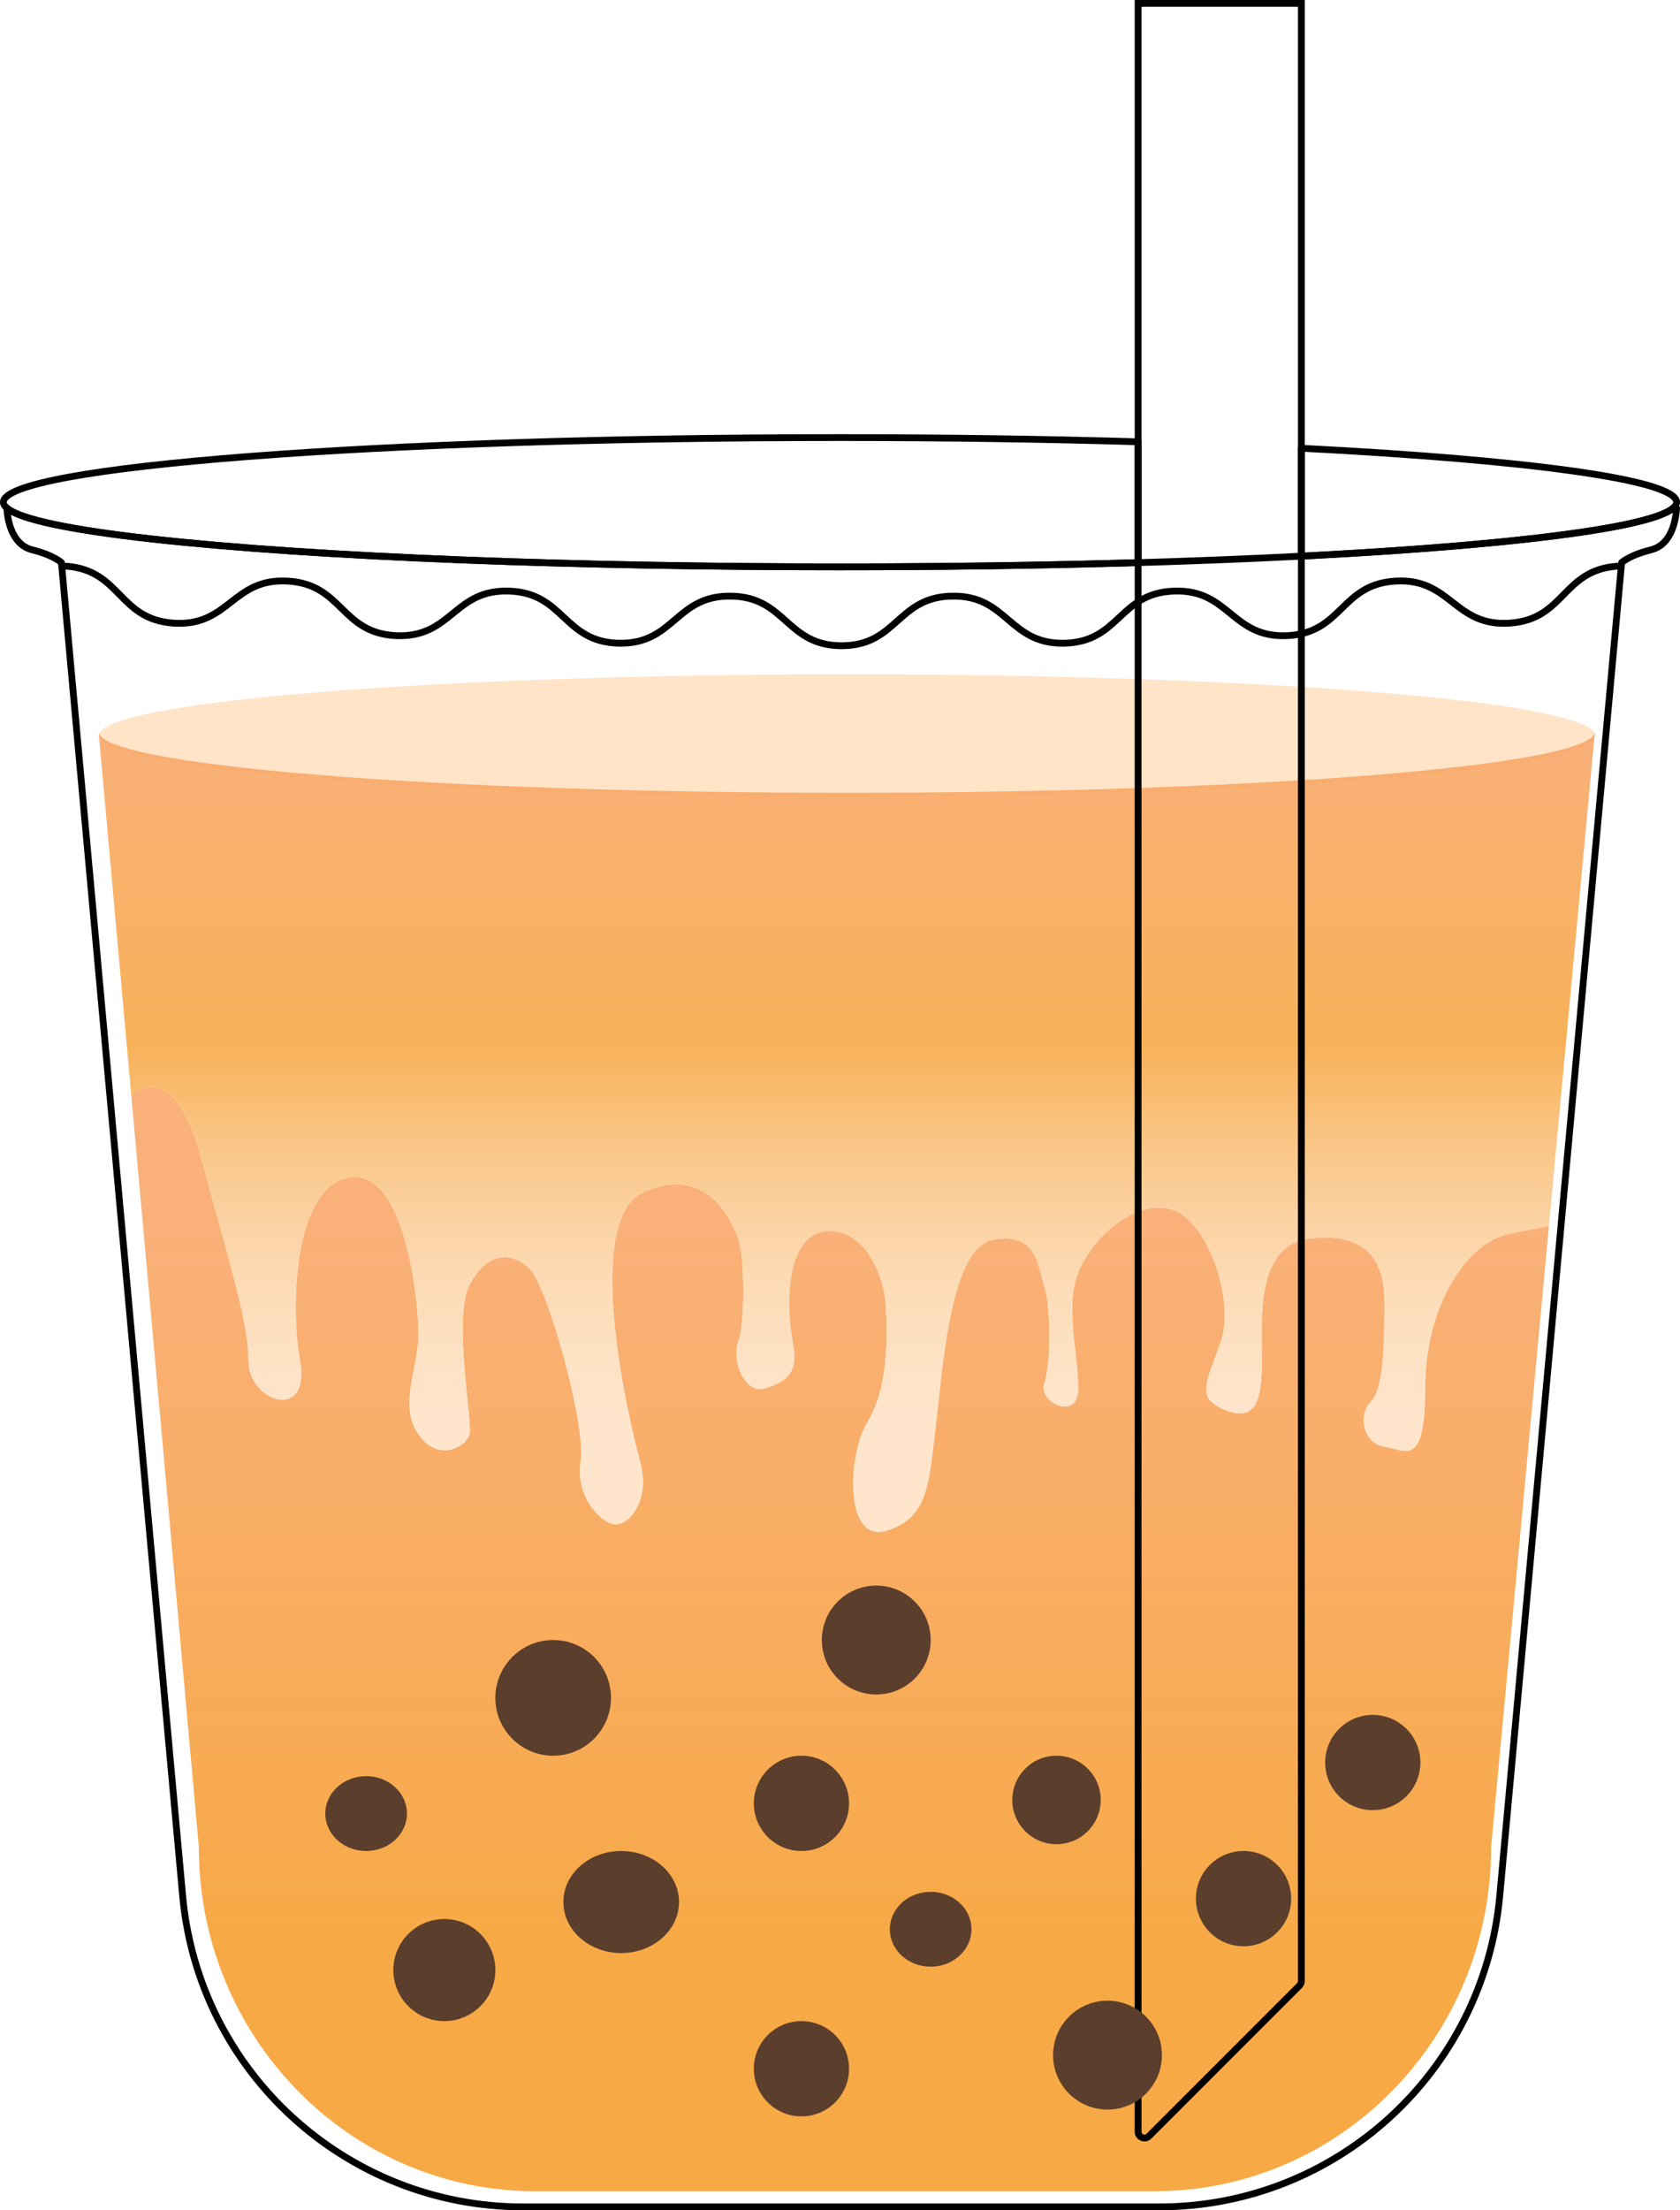 <?xml version="1.0" encoding="UTF-8"?>
<svg xmlns="http://www.w3.org/2000/svg" xmlns:xlink="http://www.w3.org/1999/xlink" viewBox="0 0 247 324.8">
  <defs>
    <style>
      .cls-1 {
        stroke-linecap: round;
        stroke-linejoin: round;
      }

      .cls-1, .cls-2 {
        fill: none;
        stroke: #000;
      }

      .cls-3 {
        fill: url(#linear-gradient-2);
      }

      .cls-4 {
        fill: #ffe4c8;
      }

      .cls-5 {
        fill: #5b3e2b;
      }

      .cls-6 {
        fill: url(#linear-gradient);
      }

      .cls-2 {
        stroke-miterlimit: 10;
      }
    </style>
    <linearGradient id="linear-gradient" x1="123.51" y1="159.72" x2="123.51" y2="322" gradientTransform="matrix(1, 0, 0, 1, 0, 0)" gradientUnits="userSpaceOnUse">
      <stop offset=".11" stop-color="#f9a86b" stop-opacity=".9"/>
      <stop offset=".77" stop-color="#f7a946"/>
    </linearGradient>
    <linearGradient id="linear-gradient-2" x1="124.49" y1="107.5" x2="124.49" y2="225.12" gradientTransform="matrix(1, 0, 0, 1, 0, 0)" gradientUnits="userSpaceOnUse">
      <stop offset="0" stop-color="#f9a86b" stop-opacity=".9"/>
      <stop offset=".39" stop-color="#f7a946" stop-opacity=".9"/>
      <stop offset=".49" stop-color="#f9bc70" stop-opacity=".9"/>
      <stop offset=".6" stop-color="#fbcc95" stop-opacity=".9"/>
      <stop offset=".7" stop-color="#fdd9b0" stop-opacity=".9"/>
      <stop offset=".8" stop-color="#fee0c1" stop-opacity=".9"/>
      <stop offset=".88" stop-color="#ffe3c7" stop-opacity=".9"/>
    </linearGradient>
  </defs>
  <g id="Layer_1" data-name="Layer 1"/>
  <g id="Layer_2" data-name="Layer 2">
    <g id="boba-4">
      <g id="cup">
        <path class="cls-1" d="M123.5,64.3c15.44,0,30.22,.22,43.83,.62v17.76c-13.61,.4-28.39,.62-43.83,.62-19.78,0-38.47-.36-55.02-1-37.17-1.44-63.59-4.29-67.48-7.65h-.01c-.33-.28-.49-.56-.49-.85,0-5.25,55.07-9.5,123-9.5Z"/>
        <path class="cls-1" d="M246.5,73.8c0,.29-.17,.57-.49,.85-3.4,2.96-24.32,5.52-54.68,7.08v-15.86c33.25,1.7,55.17,4.62,55.17,7.93Z"/>
        <path class="cls-1" d="M246.5,74.65c-.1,1.69-.69,5.39-3.77,6.15-2.34,.58-3.64,1.33-4.31,1.86l-17.92,195.93c-2.37,25.89-24.08,45.71-50.08,45.71H76.93c-26.01,0-47.73-19.83-50.08-45.74L9.03,82.66c-.67-.53-1.96-1.28-4.28-1.86-3.06-.76-3.65-4.46-3.75-6.15,3.89,3.36,30.31,6.21,67.48,7.65,16.55,.64,35.24,1,55.02,1s38.47-.36,55.02-1c37.2-1.44,63.63-4.29,67.49-7.65h.49Z"/>
        <path class="cls-1" d="M9.75,83.2c8.12,.63,7.6,7.81,15.78,8.37,8.18,.54,8.62-6.65,16.75-6.18,8.13,.44,7.77,7.63,15.96,8.02,8.19,.35,8.47-6.84,16.61-6.55,8.14,.26,7.94,7.46,16.13,7.66,8.19,.17,8.31-7.03,16.46-6.92,8.14,.08,8.1,7.28,16.3,7.29,8.2-.01,8.16-7.21,16.3-7.29,8.14-.11,8.26,7.09,16.46,6.92,8.19-.2,7.99-7.4,16.13-7.66,8.14-.29,8.42,6.91,16.61,6.55,8.19-.38,7.83-7.57,15.96-8.02,8.14-.47,8.58,6.72,16.76,6.18,8.18-.57,7.66-7.75,15.79-8.37"/>
      </g>
      <ellipse id="tea-top-4" class="cls-4" cx="124.54" cy="108.09" rx="110" ry="9"/>
      <g id="tea-4">
        <path class="cls-6" d="M227.73,180.16l-8.5,91.31c0,27.9-22.15,50.53-49.48,50.53H78.73c-27.34,0-49.49-22.63-49.49-50.53l-9.95-110.63s6.24-5.84,10.24,9.16,7,24,7,30,9.18,9,7.59,0c-1.59-9-.59-26,7.41-27s10,18,10,23-3,10.55,0,14.78c3,4.22,7,1.77,7.5,0,.5-1.78-2.5-17.18,0-21.98s6.12-4.97,8.81-2.38c2.69,2.58,8.37,23.08,7.53,28.33-.84,5.25,3.16,9.25,5.16,9.25s5.14-3.5,3.57-9.25c-1.57-5.75-8.58-35.25,.42-39.5,9.01-4.25,13.01,3.75,14.01,6.75s1,12.46,0,15.23,1,7.77,4,6.77,5-2,4-7-1-15.06,4.5-16.03c5.5-.97,8.9,5.75,9.2,10.89,.3,5.14,.3,12.14-2.7,17.14s-3.35,17.85,2.83,15.93c6.17-1.93,6.17-6.93,7.17-14.93s2-26.65,8.5-27.83c6.5-1.17,6.5,3.83,7.5,6.83s1,11.5,0,14.25,5,5.75,5,.75-2-12.02,0-17.01,8-10.67,13.5-9.33c5.5,1.34,9.5,13.34,7.5,19.34s-3.95,8.33,.52,10.16c4.48,1.84,5.48-1.16,5.48-7.16s-1-17,7-18,11,3,11,9,0,13-2,15-1,6.17,2,6.58c3,.42,6,3.42,6-8.58s6-21.46,12.5-22.73c3.27-.64,4.89-.96,5.7-1.11Z"/>
        <path class="cls-3" d="M234.49,107.5l-6.76,72.66c-.81,.15-2.43,.47-5.7,1.11-6.5,1.27-12.5,10.73-12.5,22.73s-3,9-6,8.58c-3-.41-4-4.58-2-6.58s2-9,2-15-3-10-11-9-7,12-7,18-1,9-5.48,7.16c-4.47-1.83-2.52-4.16-.52-10.16s-2-18-7.5-19.34c-5.5-1.34-11.5,4.34-13.5,9.33s0,12.01,0,17.01-6,2-5-.75,1-11.25,0-14.25-1-8-7.5-6.83c-6.5,1.18-7.5,19.83-8.5,27.83s-1,13-7.17,14.93c-6.18,1.92-5.83-10.93-2.83-15.93s3-12,2.7-17.14c-.3-5.14-3.7-11.86-9.2-10.89-5.5,.97-5.5,11.03-4.5,16.03s-1,6-4,7-5-4-4-6.77,1-12.23,0-15.23-5-11-14.01-6.75c-9,4.25-1.99,33.75-.42,39.5,1.57,5.75-1.57,9.25-3.57,9.25s-6-4-5.16-9.25c.84-5.25-4.84-25.75-7.53-28.33-2.69-2.59-6.31-2.42-8.81,2.38s.5,20.2,0,21.98c-.5,1.77-4.5,4.22-7.5,0-3-4.23,0-9.78,0-14.78s-2-24-10-23-9,18-7.41,27c1.59,9-7.59,6-7.59,0s-3-15-7-30-10.24-9.16-10.24-9.16l-4.8-53.34c0,4.97,49.24,9,110,9s110-4.03,110-9Z"/>
      </g>
      <path id="straw" class="cls-2" d="M191.33,.5V291.11c0,.25-.1,.49-.27,.66l-22.14,22.14c-.58,.58-1.59,.17-1.59-.66V.5h24Z"/>
      <g id="bubbles">
        <circle class="cls-5" cx="81.33" cy="249.5" r="8.5"/>
        <circle class="cls-5" cx="117.83" cy="265" r="7"/>
        <circle class="cls-5" cx="155.33" cy="264.5" r="6.5"/>
        <circle class="cls-5" cx="65.33" cy="289.5" r="7.5"/>
        <circle class="cls-5" cx="117.83" cy="304" r="7"/>
        <circle class="cls-5" cx="201.83" cy="259" r="7"/>
        <circle class="cls-5" cx="162.83" cy="302" r="8"/>
        <circle class="cls-5" cx="182.83" cy="279" r="7"/>
        <ellipse class="cls-5" cx="136.83" cy="283.5" rx="6" ry="5.5"/>
        <ellipse class="cls-5" cx="53.83" cy="266.5" rx="6" ry="5.5"/>
        <ellipse class="cls-5" cx="91.33" cy="279.5" rx="8.5" ry="7.5"/>
        <circle class="cls-5" cx="128.83" cy="241" r="8"/>
      </g>
    </g>
  </g>
</svg>